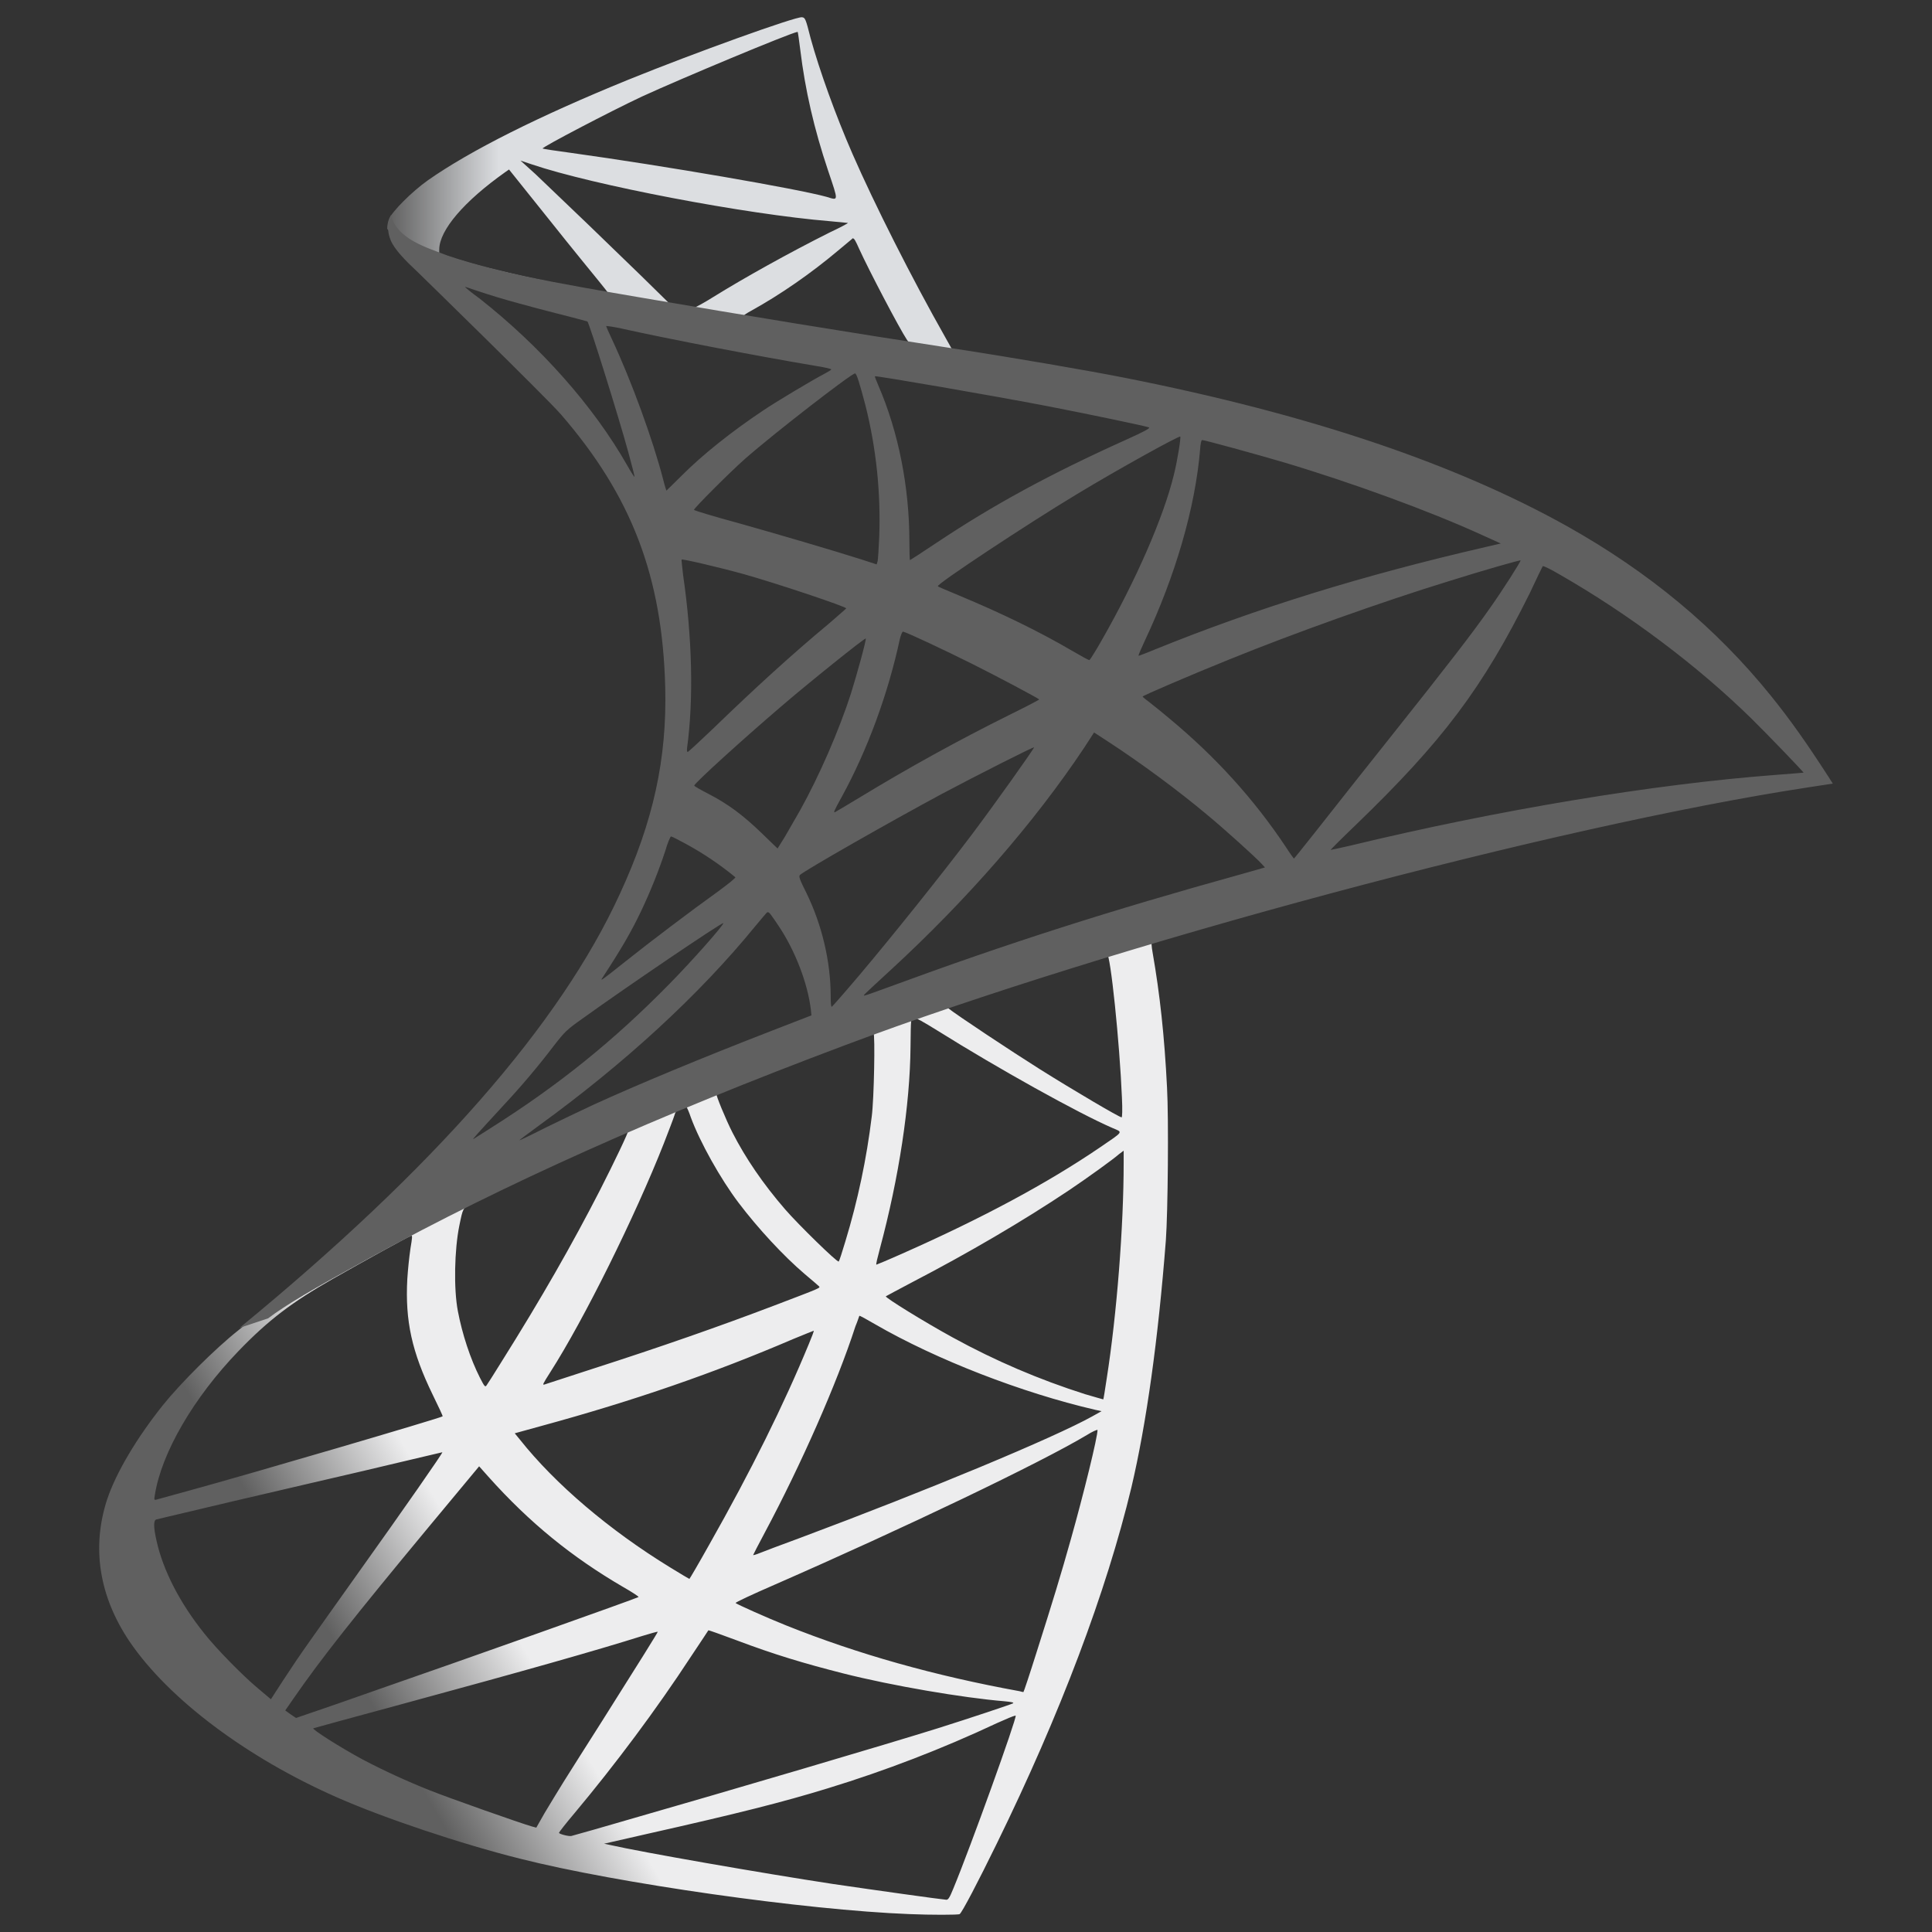 <svg width="56" height="56" viewBox="0 0 56 56" fill="none" xmlns="http://www.w3.org/2000/svg">
    <rect x="0" y="0" width="56" height="56" fill="#333333" stroke="none"/>
    <g clip-path="url(#clip0_518_1283)">
        <path
            d="M34.601 26.176L23.587 29.773L14.005 34.002L11.323 34.71C10.616 35.385 9.891 36.043 9.15 36.683C8.301 37.415 7.511 38.081 6.903 38.564C6.229 39.097 5.23 40.096 4.722 40.729C3.964 41.678 3.365 42.685 3.106 43.459C2.648 44.858 2.874 46.273 3.756 47.581C4.888 49.245 7.144 50.944 9.775 52.101C11.115 52.693 13.371 53.45 15.07 53.874C17.892 54.59 23.354 55.365 26.359 55.481C26.967 55.507 27.782 55.507 27.816 55.481C27.883 55.44 28.349 54.549 28.89 53.442C30.738 49.67 32.07 46.132 32.795 43.11C33.227 41.278 33.569 38.839 33.793 35.95C33.852 35.142 33.877 32.437 33.827 31.521C33.752 30.023 33.618 28.807 33.41 27.617C33.377 27.442 33.369 27.283 33.386 27.275C33.419 27.25 33.519 27.217 34.876 26.825L34.601 26.176ZM32.087 27.65C32.187 27.65 32.453 30.205 32.52 31.82C32.537 32.162 32.528 32.387 32.511 32.387C32.445 32.387 31.104 31.596 30.148 30.996C29.315 30.472 27.733 29.423 27.483 29.223C27.4 29.165 27.408 29.156 28.091 28.923C29.248 28.532 31.996 27.649 32.087 27.649L32.087 27.65ZM26.475 29.497C26.551 29.497 26.742 29.606 27.2 29.889C28.915 30.963 31.246 32.262 32.245 32.695C32.553 32.828 32.586 32.778 31.879 33.261C30.364 34.293 28.474 35.309 26.16 36.333C25.751 36.516 25.41 36.657 25.402 36.657C25.385 36.657 25.435 36.449 25.502 36.2C26.059 34.127 26.376 32.029 26.392 30.347C26.401 29.514 26.401 29.514 26.476 29.489C26.459 29.498 26.467 29.498 26.476 29.498L26.475 29.497ZM25.319 29.939C25.369 29.989 25.335 31.854 25.268 32.362C25.119 33.589 24.863 34.801 24.503 35.983C24.411 36.291 24.328 36.55 24.311 36.566C24.278 36.608 23.137 35.492 22.762 35.059C22.113 34.31 21.605 33.561 21.231 32.828C21.039 32.453 20.739 31.721 20.764 31.696C20.898 31.604 25.285 29.906 25.319 29.939ZM19.874 32.079C19.882 32.079 19.89 32.079 19.899 32.087C19.915 32.104 19.974 32.237 20.024 32.387C20.29 33.111 20.889 34.176 21.405 34.859C21.972 35.608 22.713 36.408 23.329 36.932C23.529 37.099 23.712 37.257 23.737 37.282C23.786 37.332 23.803 37.323 22.446 37.84C20.873 38.439 19.158 39.039 17.193 39.671C16.724 39.823 16.255 39.975 15.786 40.129C15.711 40.154 15.736 40.112 15.952 39.771C16.927 38.248 18.408 35.259 19.241 33.144C19.383 32.778 19.524 32.412 19.549 32.328C19.582 32.212 19.624 32.17 19.732 32.112C19.79 32.095 19.849 32.079 19.874 32.079ZM18.209 32.77C18.234 32.786 17.809 33.677 17.393 34.493C16.585 36.067 15.703 37.615 14.521 39.497C14.32 39.821 14.13 40.121 14.104 40.154C14.063 40.213 14.046 40.196 13.913 39.938C13.63 39.38 13.397 38.664 13.272 38.006C13.147 37.357 13.172 36.225 13.314 35.525C13.421 35.01 13.413 35.018 13.663 34.893C14.729 34.351 18.175 32.736 18.209 32.77ZM32.57 33.353V33.702C32.57 35.559 32.37 38.106 32.078 39.962C32.029 40.287 31.987 40.554 31.979 40.562C31.979 40.562 31.737 40.496 31.455 40.412C30.128 39.991 28.845 39.442 27.624 38.772C26.817 38.331 25.643 37.607 25.677 37.574C25.685 37.565 26.035 37.382 26.442 37.165C28.074 36.316 29.639 35.401 30.997 34.493C31.505 34.151 32.27 33.602 32.437 33.452L32.57 33.353ZM11.923 35.816C11.956 35.816 11.948 35.883 11.898 36.183C11.856 36.478 11.826 36.776 11.806 37.073C11.74 38.289 11.94 39.189 12.539 40.421C12.706 40.762 12.839 41.045 12.83 41.053C12.772 41.103 7.261 42.719 5.529 43.193C5.013 43.335 4.564 43.459 4.53 43.468C4.472 43.485 4.463 43.476 4.488 43.334C4.68 42.111 5.612 40.512 6.911 39.163C7.777 38.264 8.468 37.74 9.65 37.066C10.499 36.583 11.806 35.858 11.906 35.825C11.906 35.816 11.915 35.816 11.923 35.816ZM24.91 38.139C24.919 38.131 25.119 38.239 25.36 38.381C27.142 39.413 29.622 40.371 31.737 40.862L31.929 40.904L31.662 41.053C30.555 41.67 26.917 43.185 23.196 44.575C22.654 44.775 22.121 44.974 22.022 45.016C21.922 45.058 21.83 45.083 21.83 45.074C21.83 45.066 21.98 44.775 22.171 44.417C23.212 42.468 24.261 40.096 24.794 38.447C24.861 38.289 24.902 38.148 24.91 38.139H24.91ZM23.587 38.572C23.595 38.581 23.529 38.756 23.445 38.955C22.721 40.712 21.772 42.627 20.556 44.775C20.248 45.325 19.99 45.766 19.982 45.766C19.974 45.766 19.724 45.615 19.424 45.432C17.659 44.35 16.094 43.018 15.07 41.728L14.92 41.545L15.678 41.336C18.392 40.596 20.698 39.796 22.987 38.814C23.312 38.681 23.579 38.572 23.587 38.572ZM31.812 41.444C31.821 41.636 31.396 43.351 31.046 44.592C30.755 45.632 30.505 46.448 30.047 47.888C29.848 48.522 29.673 49.045 29.665 49.045C29.656 49.045 29.606 49.038 29.556 49.021C27.083 48.571 24.869 47.947 22.787 47.114C22.205 46.881 21.372 46.506 21.322 46.465C21.306 46.448 21.805 46.215 22.438 45.94C26.226 44.283 30.155 42.402 31.505 41.594C31.663 41.494 31.787 41.444 31.812 41.444ZM12.822 42.094C12.839 42.111 11.781 43.634 10.3 45.708C9.783 46.431 9.184 47.281 8.959 47.597C8.699 47.964 8.447 48.336 8.202 48.713L7.852 49.254L7.477 48.937C7.036 48.571 6.27 47.788 5.929 47.356C5.213 46.465 4.73 45.524 4.539 44.667C4.447 44.267 4.447 44.067 4.53 44.042C6.005 43.69 7.482 43.343 8.959 43.001C9.954 42.772 10.947 42.539 11.94 42.302C12.422 42.186 12.814 42.094 12.822 42.094ZM13.888 42.502L14.154 42.801C15.353 44.142 16.577 45.133 18.059 45.998C18.325 46.149 18.525 46.282 18.508 46.291C18.45 46.332 13.363 48.138 11.007 48.954C10.201 49.24 9.394 49.52 8.585 49.795C8.576 49.795 8.501 49.745 8.418 49.687L8.268 49.578L8.51 49.229C9.292 48.096 10.274 46.856 12.414 44.275L13.888 42.502ZM20.532 47.256C20.54 47.247 20.906 47.38 21.356 47.547C22.438 47.955 23.295 48.213 24.444 48.505C25.86 48.863 27.908 49.212 29.115 49.312C29.298 49.329 29.398 49.346 29.365 49.371C29.306 49.404 28.082 49.812 27.183 50.095C25.751 50.544 21.381 51.835 17.817 52.859C17.399 52.981 16.98 53.101 16.56 53.217C16.477 53.233 16.202 53.158 16.202 53.125C16.202 53.109 16.402 52.851 16.643 52.567C17.842 51.135 19.033 49.537 20.024 48.022C20.299 47.605 20.532 47.264 20.532 47.256ZM19.066 47.297C19.075 47.306 18.483 48.255 17.451 49.887C17.01 50.578 16.518 51.36 16.344 51.635C16.177 51.901 15.927 52.318 15.786 52.551L15.545 52.975L15.42 52.942C15.12 52.859 13.013 52.117 12.456 51.893C11.794 51.63 11.147 51.333 10.516 51.002C9.85 50.644 9.018 50.111 9.084 50.095C9.101 50.086 10.241 49.778 11.615 49.404C15.261 48.413 17.284 47.839 18.608 47.422C18.85 47.347 19.058 47.289 19.066 47.298L19.066 47.297ZM29.431 49.728H29.44C29.473 49.812 28.124 53.558 27.633 54.74C27.525 55.006 27.483 55.073 27.425 55.065C27.283 55.056 25.327 54.782 24.136 54.607C22.063 54.291 18.583 53.683 17.709 53.483L17.509 53.441L18.75 53.158C21.414 52.559 22.696 52.234 23.995 51.835C25.672 51.322 27.311 50.69 28.898 49.945C29.156 49.829 29.373 49.736 29.431 49.728Z"
            fill="url(#paint0_linear_518_1283)"></path>
        <path
            d="M23.245 0.5C23.062 0.476 20.107 1.541 18.201 2.315C15.628 3.364 13.63 4.363 12.398 5.229C11.94 5.554 11.365 6.128 11.274 6.353C11.239 6.444 11.223 6.54 11.224 6.636L12.34 7.693L14.995 8.543L21.314 9.675L28.54 10.916L28.615 10.291C28.59 10.291 28.574 10.283 28.549 10.283L27.599 10.133L27.408 9.792C26.426 8.06 25.344 5.912 24.711 4.463C24.22 3.339 23.753 2.041 23.496 1.108C23.354 0.542 23.337 0.509 23.245 0.5V0.5ZM23.112 0.925H23.121C23.129 0.934 23.162 1.167 23.196 1.441C23.337 2.607 23.595 3.731 24.003 4.946C24.311 5.862 24.311 5.812 23.953 5.704C23.104 5.471 19.3 4.813 16.544 4.43C16.102 4.372 15.728 4.314 15.728 4.305C15.695 4.272 17.717 3.215 18.608 2.798C19.749 2.274 22.879 0.967 23.112 0.925ZM15.087 4.655L15.411 4.763C17.177 5.363 21.613 6.212 24.061 6.412C24.336 6.437 24.569 6.462 24.577 6.462C24.586 6.471 24.353 6.595 24.053 6.736C22.871 7.328 21.572 8.052 20.673 8.61C20.407 8.776 20.165 8.91 20.131 8.91C20.099 8.91 19.924 8.876 19.741 8.851L19.407 8.801L18.575 7.985C17.562 6.999 16.544 6.02 15.52 5.046L15.087 4.655ZM14.754 4.913L15.928 6.379C16.569 7.186 17.218 7.977 17.36 8.152C17.501 8.327 17.617 8.468 17.609 8.477C17.576 8.502 15.911 8.177 15.029 7.977C14.121 7.769 13.746 7.669 13.189 7.494L12.731 7.344V7.228C12.739 6.669 13.447 5.837 14.645 4.989L14.754 4.913ZM24.727 6.911C24.761 6.911 24.802 6.986 24.902 7.211C25.186 7.835 26.068 9.517 26.284 9.842C26.351 9.95 26.467 9.959 25.293 9.767C22.471 9.309 21.564 9.159 21.564 9.143C21.564 9.134 21.647 9.076 21.755 9.018C22.63 8.535 23.512 7.919 24.295 7.261C24.486 7.103 24.661 6.953 24.694 6.928C24.703 6.911 24.719 6.903 24.727 6.911Z"
            fill="url(#paint1_linear_518_1283)"></path>
        <path
            d="M11.332 6.236C11.332 6.236 11.149 6.528 11.323 6.961C11.432 7.228 11.748 7.552 12.106 7.885C12.106 7.885 15.811 11.498 16.261 12.014C18.308 14.379 19.2 16.71 19.282 19.924C19.333 21.988 18.941 23.803 17.967 25.91C16.236 29.689 12.581 33.861 6.944 38.489L7.769 38.214C8.301 37.815 9.026 37.39 10.724 36.458C14.645 34.309 19.058 32.337 24.469 30.305C32.262 27.374 45.075 23.945 52.367 22.829L53.125 22.713L53.008 22.529C52.342 21.497 51.884 20.856 51.335 20.173C49.736 18.192 47.797 16.585 45.424 15.253C42.16 13.43 37.94 12.006 32.595 10.949C31.587 10.749 29.372 10.366 27.574 10.091C24.573 9.63 21.576 9.141 18.583 8.626C17.609 8.46 16.152 8.21 15.186 8.001C14.687 7.893 13.73 7.668 12.98 7.411C12.381 7.177 11.515 6.944 11.332 6.237L11.332 6.236ZM13.48 8.318C13.488 8.31 13.621 8.36 13.796 8.418C14.195 8.552 14.598 8.674 15.004 8.784C15.369 8.885 15.735 8.982 16.102 9.076C16.602 9.2 17.018 9.317 17.026 9.317C17.085 9.375 17.926 12.064 18.209 13.097C18.317 13.488 18.4 13.821 18.392 13.821C18.384 13.829 18.292 13.688 18.184 13.496C17.21 11.781 15.67 10.042 13.888 8.643C13.655 8.476 13.48 8.326 13.48 8.318ZM17.576 9.45C17.618 9.45 17.801 9.475 18.026 9.525C19.441 9.841 21.98 10.324 23.603 10.599C23.878 10.641 24.095 10.691 24.095 10.707C24.095 10.724 23.995 10.782 23.87 10.849C23.595 10.99 22.488 11.648 22.121 11.898C21.198 12.514 20.365 13.18 19.765 13.78C19.524 14.021 19.316 14.221 19.316 14.221C19.316 14.221 19.266 14.079 19.224 13.905C18.925 12.747 18.3 11.032 17.734 9.825C17.642 9.633 17.568 9.459 17.568 9.442C17.568 9.459 17.567 9.45 17.576 9.45ZM24.786 10.824C24.836 10.841 24.919 11.124 25.085 11.748C25.398 12.994 25.532 14.277 25.485 15.561C25.468 15.911 25.451 16.236 25.435 16.277L25.41 16.36L24.977 16.218C24.086 15.936 22.638 15.511 21.397 15.161C20.69 14.97 20.115 14.795 20.115 14.779C20.115 14.729 21.148 13.696 21.589 13.305C22.43 12.564 24.711 10.799 24.786 10.824ZM25.36 10.907C25.385 10.882 28.807 11.473 30.364 11.773C31.521 11.998 33.203 12.347 33.303 12.389C33.352 12.406 33.178 12.505 32.62 12.755C30.422 13.746 28.79 14.637 27.167 15.719C26.742 16.002 26.384 16.236 26.376 16.236C26.368 16.236 26.359 15.994 26.359 15.703C26.359 14.121 26.043 12.522 25.46 11.174C25.402 11.041 25.352 10.916 25.36 10.908V10.907ZM34.21 12.656C34.235 12.68 34.127 13.355 34.027 13.755C33.727 14.995 32.919 16.835 31.929 18.567C31.754 18.875 31.596 19.124 31.579 19.133C31.562 19.141 31.338 19.016 31.08 18.866C30.114 18.3 29.015 17.767 27.816 17.268C27.483 17.126 27.192 17.01 27.184 16.993C27.125 16.943 29.806 15.17 31.221 14.32C32.345 13.638 34.177 12.622 34.21 12.655V12.656ZM34.843 12.755C34.917 12.755 36.433 13.171 37.224 13.405C39.18 13.988 41.428 14.812 42.893 15.478L43.501 15.753L43.077 15.852C39.497 16.676 36.433 17.626 33.477 18.825C33.236 18.925 33.019 19.008 33.003 19.008C32.986 19.008 33.069 18.816 33.178 18.583C34.069 16.693 34.643 14.72 34.785 13.038C34.793 12.88 34.818 12.755 34.843 12.755ZM19.757 16.219C19.782 16.194 20.939 16.468 21.564 16.643C22.513 16.91 24.528 17.584 24.528 17.634C24.528 17.642 24.303 17.834 24.037 18.067C22.946 18.974 21.897 19.932 20.64 21.147C20.265 21.505 19.949 21.797 19.932 21.797C19.915 21.797 19.907 21.747 19.915 21.68C20.107 20.282 20.065 18.483 19.799 16.66C19.774 16.427 19.749 16.227 19.757 16.219ZM44.075 16.244C44.092 16.261 43.543 17.126 43.193 17.617C42.694 18.333 41.961 19.282 40.304 21.364C39.574 22.28 38.847 23.199 38.123 24.119C37.79 24.536 37.515 24.885 37.506 24.885C37.499 24.885 37.39 24.736 37.273 24.553C36.341 23.154 35.226 21.93 33.902 20.831C33.7 20.66 33.495 20.494 33.286 20.331C33.194 20.265 33.119 20.198 33.119 20.19C33.119 20.165 34.534 19.557 35.608 19.124C37.49 18.358 40.054 17.443 41.978 16.851C42.985 16.535 44.059 16.227 44.075 16.244ZM44.717 16.41C44.75 16.402 44.95 16.502 45.191 16.643C47.214 17.8 49.196 19.291 50.761 20.823C51.202 21.256 52.293 22.388 52.276 22.396C52.276 22.396 51.893 22.43 51.443 22.463C47.938 22.729 43.451 23.47 39.139 24.511C38.847 24.577 38.589 24.635 38.572 24.635C38.556 24.635 38.881 24.311 39.289 23.92C41.82 21.48 42.977 19.94 44.342 17.192C44.533 16.785 44.7 16.435 44.717 16.41C44.708 16.41 44.708 16.41 44.717 16.41ZM26.176 18.308C26.292 18.333 27.375 18.841 28.191 19.249C28.94 19.624 30.064 20.223 30.122 20.273C30.131 20.282 29.731 20.489 29.24 20.731C27.772 21.461 26.336 22.253 24.936 23.104C24.536 23.345 24.203 23.545 24.195 23.545C24.161 23.545 24.17 23.512 24.395 23.104C25.144 21.739 25.743 20.107 26.084 18.516C26.117 18.392 26.151 18.308 26.176 18.308ZM25.094 18.508C25.119 18.533 24.836 19.557 24.661 20.115C24.319 21.172 23.745 22.496 23.187 23.495C23.054 23.728 22.854 24.07 22.746 24.261L22.538 24.594L22.072 24.144C21.53 23.62 21.089 23.295 20.523 23.004C20.298 22.888 20.123 22.788 20.123 22.771C20.123 22.704 21.547 21.414 22.638 20.481C23.42 19.807 25.069 18.483 25.094 18.508ZM31.712 21.231L32.121 21.497C33.053 22.105 34.152 22.913 34.993 23.62C35.467 24.011 36.383 24.836 36.566 25.035L36.666 25.143L35.991 25.335C32.179 26.392 29.232 27.333 25.793 28.599C25.41 28.74 25.085 28.856 25.061 28.856C25.011 28.856 24.969 28.898 25.827 28.107C28.024 26.084 29.972 23.853 31.421 21.68L31.712 21.231ZM29.972 21.663C29.989 21.68 28.849 23.287 28.166 24.194C27.35 25.277 25.901 27.092 24.902 28.274C24.486 28.765 24.128 29.173 24.111 29.181C24.086 29.19 24.078 29.065 24.078 28.873C24.078 27.866 23.82 26.792 23.371 25.876C23.179 25.493 23.145 25.402 23.188 25.36C23.346 25.218 25.768 23.836 27.3 23.012C28.333 22.463 29.947 21.647 29.972 21.663ZM19.449 24.244C19.474 24.244 19.665 24.344 19.882 24.461C20.389 24.737 20.868 25.06 21.314 25.427C21.331 25.443 21.114 25.618 20.831 25.826C20.041 26.392 18.842 27.3 18.142 27.858C17.41 28.44 17.385 28.457 17.468 28.332C18.017 27.491 18.292 27.017 18.583 26.409C18.851 25.843 19.085 25.262 19.282 24.669C19.349 24.428 19.433 24.244 19.449 24.244ZM22.255 26.442C22.296 26.434 22.347 26.509 22.571 26.842C23.045 27.55 23.412 28.499 23.503 29.265L23.52 29.431L22.38 29.873C20.34 30.663 18.458 31.446 17.185 32.029C16.72 32.247 16.256 32.469 15.794 32.695C15.386 32.903 15.053 33.061 15.053 33.053C15.053 33.044 15.311 32.853 15.628 32.62C18.117 30.813 20.273 28.831 21.889 26.85C22.063 26.642 22.222 26.451 22.238 26.442L22.255 26.442ZM20.964 26.759C20.998 26.792 20.049 27.866 19.399 28.524C17.792 30.163 16.203 31.446 14.229 32.694C13.979 32.852 13.755 32.994 13.73 33.011C13.672 33.044 13.746 32.961 14.612 32.02C15.12 31.475 15.601 30.906 16.052 30.313C16.369 29.905 16.427 29.847 16.885 29.523C18.109 28.64 20.931 26.726 20.964 26.759Z"
            fill="url(#paint2_radial_518_1283)"></path>
    </g>
    <defs>
        <linearGradient id="paint0_linear_518_1283" x1="11.168" y1="50.062" x2="15.149" y2="47.709"
            gradientUnits="userSpaceOnUse">
            <stop stop-color="#606060"></stop>
            <stop offset="1" stop-color="#EDEDEE"></stop>
        </linearGradient>
        <linearGradient id="paint1_linear_518_1283" x1="11.26" y1="5.716" x2="14.463" y2="5.716"
            gradientUnits="userSpaceOnUse">
            <stop stop-color="#606060"></stop>
            <stop offset="1" stop-color="#DCDEE1"></stop>
        </linearGradient>
        <radialGradient id="paint2_radial_518_1283" cx="0" cy="0" r="1" gradientUnits="userSpaceOnUse"
            gradientTransform="translate(27.458 20.463) rotate(-171.408) scale(4.133 8.267)">
            <stop stop-color="#606060"></stop>
            <stop offset="1" stop-color="#606060"></stop>
        </radialGradient>
        <clipPath id="clip0_518_1283">
            <rect width="55" height="55" fill="white" transform="translate(0.5 0.5)"></rect>
        </clipPath>
    </defs>
</svg>